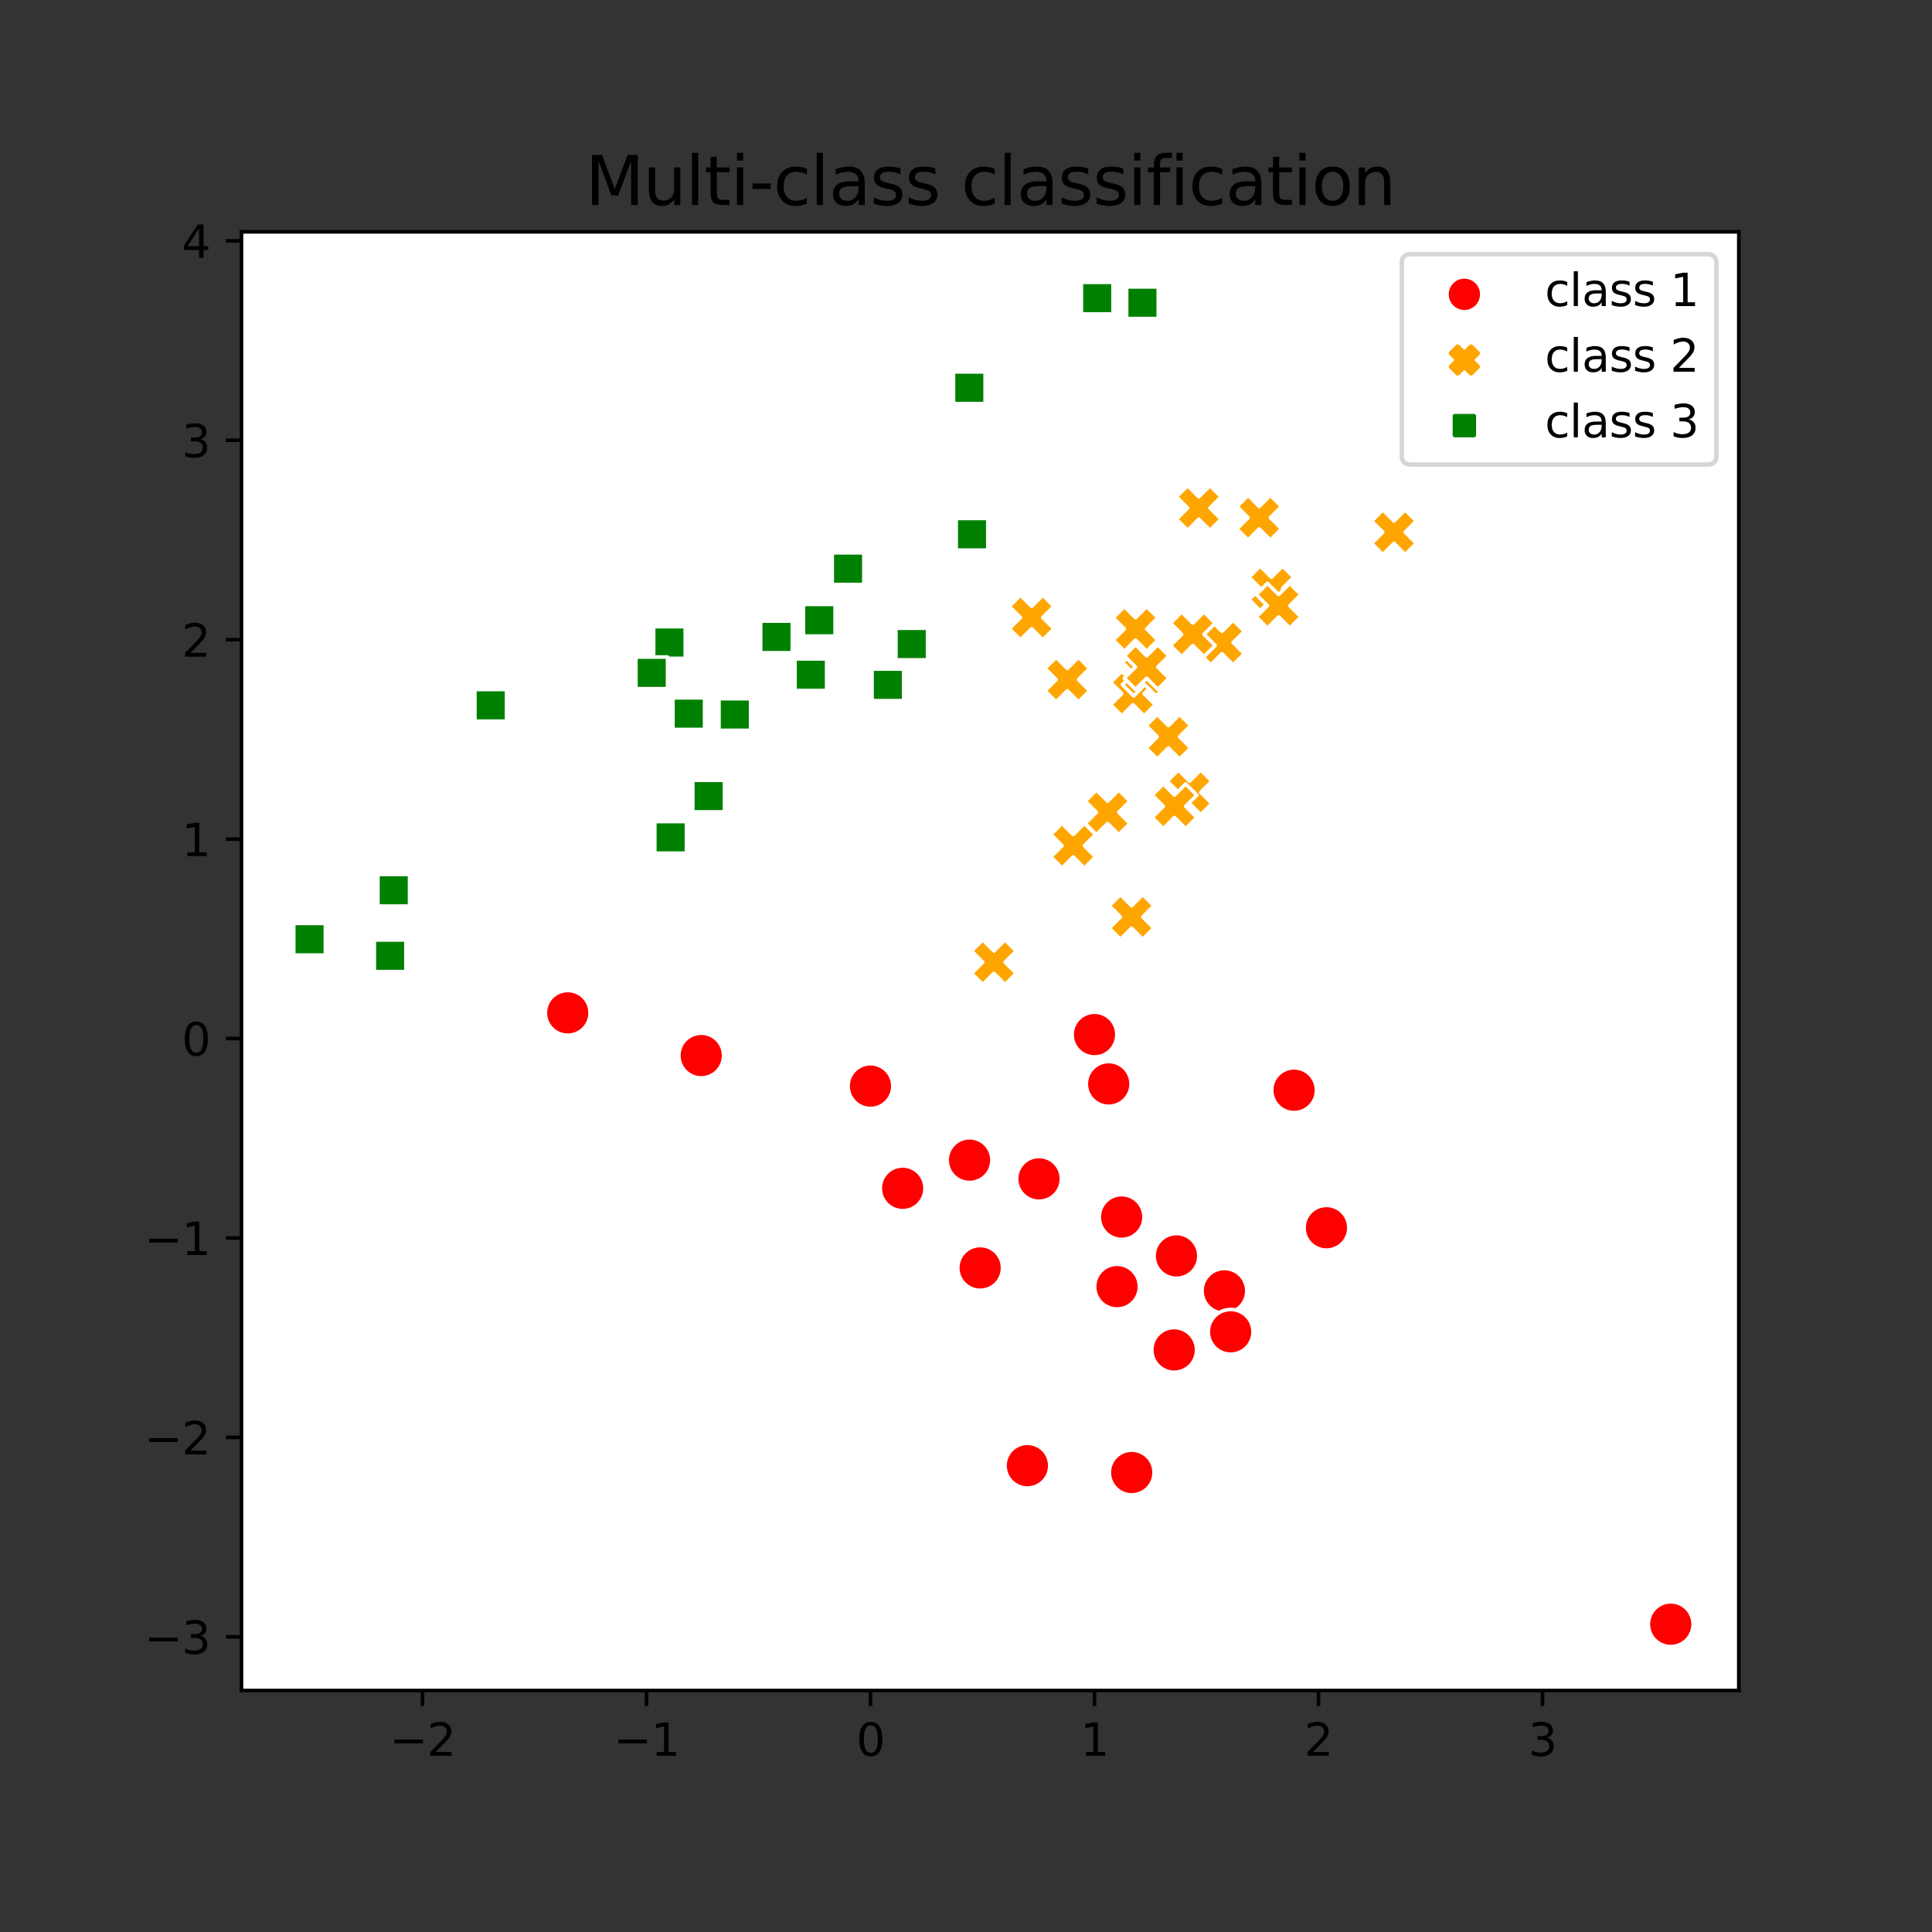 <?xml version="1.0" encoding="utf-8" standalone="no"?>
<!DOCTYPE svg PUBLIC "-//W3C//DTD SVG 1.1//EN"
  "http://www.w3.org/Graphics/SVG/1.1/DTD/svg11.dtd">
<svg xmlns:xlink="http://www.w3.org/1999/xlink" width="432pt" height="432pt" viewBox="0 0 432 432" xmlns="http://www.w3.org/2000/svg" version="1.1">
 <rect x="0" y="0" width="432" height="432" fill="#333333" stroke="none"/>
 <defs>
  <style type="text/css">*{stroke-linejoin: round; stroke-linecap: butt}</style>
 </defs>
 <g id="figure_1">
  <g id="patch_1">
   <path d="M 0 432 
L 432 432 
L 432 0 
L 0 0 
L 0 432 
z
" style="fill: none"/>
  </g>
  <g id="axes_1">
   <g id="patch_2">
    <path d="M 54 378 
L 388.8 378 
L 388.8 51.84 
L 54 51.84 
z
" style="fill: #ffffff"/>
   </g>
   <g id="PathCollection_1">
    <path d="M 289.359 248.776 
C 290.685 248.776 291.957 248.249 292.895 247.312 
C 293.833 246.374 294.359 245.102 294.359 243.776 
C 294.359 242.45 293.833 241.178 292.895 240.241 
C 291.957 239.303 290.685 238.776 289.359 238.776 
C 288.033 238.776 286.762 239.303 285.824 240.241 
C 284.886 241.178 284.359 242.45 284.359 243.776 
C 284.359 245.102 284.886 246.374 285.824 247.312 
C 286.762 248.249 288.033 248.776 289.359 248.776 
z
" clip-path="url(#p374f024cb7)" style="fill: #ff0000; stroke: #ffffff; stroke-width: 0.8"/>
    <path d="M 156.794 241.022 
C 158.12 241.022 159.392 240.495 160.329 239.558 
C 161.267 238.62 161.794 237.348 161.794 236.022 
C 161.794 234.696 161.267 233.424 160.329 232.487 
C 159.392 231.549 158.12 231.022 156.794 231.022 
C 155.468 231.022 154.196 231.549 153.258 232.487 
C 152.321 233.424 151.794 234.696 151.794 236.022 
C 151.794 237.348 152.321 238.62 153.258 239.558 
C 154.196 240.495 155.468 241.022 156.794 241.022 
z
" clip-path="url(#p374f024cb7)" style="fill: #ff0000; stroke: #ffffff; stroke-width: 0.8"/>
    <path d="M 216.793 264.408 
C 218.119 264.408 219.391 263.882 220.329 262.944 
C 221.266 262.006 221.793 260.734 221.793 259.408 
C 221.793 258.082 221.266 256.81 220.329 255.873 
C 219.391 254.935 218.119 254.408 216.793 254.408 
C 215.467 254.408 214.195 254.935 213.258 255.873 
C 212.32 256.81 211.793 258.082 211.793 259.408 
C 211.793 260.734 212.32 262.006 213.258 262.944 
C 214.195 263.882 215.467 264.408 216.793 264.408 
z
" clip-path="url(#p374f024cb7)" style="fill: #ff0000; stroke: #ffffff; stroke-width: 0.8"/>
    <path d="M 273.785 293.637 
C 275.111 293.637 276.383 293.11 277.321 292.173 
C 278.258 291.235 278.785 289.963 278.785 288.637 
C 278.785 287.311 278.258 286.039 277.321 285.102 
C 276.383 284.164 275.111 283.637 273.785 283.637 
C 272.459 283.637 271.187 284.164 270.25 285.102 
C 269.312 286.039 268.785 287.311 268.785 288.637 
C 268.785 289.963 269.312 291.235 270.25 292.173 
C 271.187 293.11 272.459 293.637 273.785 293.637 
z
" clip-path="url(#p374f024cb7)" style="fill: #ff0000; stroke: #ffffff; stroke-width: 0.8"/>
    <path d="M 296.597 279.531 
C 297.923 279.531 299.195 279.004 300.133 278.066 
C 301.07 277.129 301.597 275.857 301.597 274.531 
C 301.597 273.205 301.07 271.933 300.133 270.995 
C 299.195 270.058 297.923 269.531 296.597 269.531 
C 295.271 269.531 293.999 270.058 293.062 270.995 
C 292.124 271.933 291.597 273.205 291.597 274.531 
C 291.597 275.857 292.124 277.129 293.062 278.066 
C 293.999 279.004 295.271 279.531 296.597 279.531 
z
" clip-path="url(#p374f024cb7)" style="fill: #ff0000; stroke: #ffffff; stroke-width: 0.8"/>
    <path d="M 232.323 268.593 
C 233.649 268.593 234.92 268.067 235.858 267.129 
C 236.796 266.191 237.323 264.919 237.323 263.593 
C 237.323 262.267 236.796 260.995 235.858 260.058 
C 234.92 259.12 233.649 258.593 232.323 258.593 
C 230.997 258.593 229.725 259.12 228.787 260.058 
C 227.849 260.995 227.323 262.267 227.323 263.593 
C 227.323 264.919 227.849 266.191 228.787 267.129 
C 229.725 268.067 230.997 268.593 232.323 268.593 
z
" clip-path="url(#p374f024cb7)" style="fill: #ff0000; stroke: #ffffff; stroke-width: 0.8"/>
    <path d="M 250.801 277.131 
C 252.127 277.131 253.399 276.604 254.337 275.667 
C 255.274 274.729 255.801 273.457 255.801 272.131 
C 255.801 270.805 255.274 269.533 254.337 268.596 
C 253.399 267.658 252.127 267.131 250.801 267.131 
C 249.475 267.131 248.203 267.658 247.266 268.596 
C 246.328 269.533 245.801 270.805 245.801 272.131 
C 245.801 273.457 246.328 274.729 247.266 275.667 
C 248.203 276.604 249.475 277.131 250.801 277.131 
z
" clip-path="url(#p374f024cb7)" style="fill: #ff0000; stroke: #ffffff; stroke-width: 0.8"/>
    <path d="M 194.638 247.856 
C 195.964 247.856 197.235 247.329 198.173 246.391 
C 199.111 245.454 199.638 244.182 199.638 242.856 
C 199.638 241.53 199.111 240.258 198.173 239.32 
C 197.235 238.383 195.964 237.856 194.638 237.856 
C 193.312 237.856 192.04 238.383 191.102 239.32 
C 190.164 240.258 189.638 241.53 189.638 242.856 
C 189.638 244.182 190.164 245.454 191.102 246.391 
C 192.04 247.329 193.312 247.856 194.638 247.856 
z
" clip-path="url(#p374f024cb7)" style="fill: #ff0000; stroke: #ffffff; stroke-width: 0.8"/>
    <path d="M 219.164 288.511 
C 220.49 288.511 221.762 287.984 222.7 287.046 
C 223.637 286.109 224.164 284.837 224.164 283.511 
C 224.164 282.185 223.637 280.913 222.7 279.975 
C 221.762 279.038 220.49 278.511 219.164 278.511 
C 217.838 278.511 216.566 279.038 215.629 279.975 
C 214.691 280.913 214.164 282.185 214.164 283.511 
C 214.164 284.837 214.691 286.109 215.629 287.046 
C 216.566 287.984 217.838 288.511 219.164 288.511 
z
" clip-path="url(#p374f024cb7)" style="fill: #ff0000; stroke: #ffffff; stroke-width: 0.8"/>
    <path d="M 373.582 368.175 
C 374.908 368.175 376.18 367.648 377.117 366.71 
C 378.055 365.772 378.582 364.501 378.582 363.175 
C 378.582 361.849 378.055 360.577 377.117 359.639 
C 376.18 358.701 374.908 358.175 373.582 358.175 
C 372.256 358.175 370.984 358.701 370.046 359.639 
C 369.109 360.577 368.582 361.849 368.582 363.175 
C 368.582 364.501 369.109 365.772 370.046 366.71 
C 370.984 367.648 372.256 368.175 373.582 368.175 
z
" clip-path="url(#p374f024cb7)" style="fill: #ff0000; stroke: #ffffff; stroke-width: 0.8"/>
    <path d="M 201.833 270.708 
C 203.159 270.708 204.431 270.181 205.368 269.243 
C 206.306 268.306 206.833 267.034 206.833 265.708 
C 206.833 264.382 206.306 263.11 205.368 262.172 
C 204.431 261.235 203.159 260.708 201.833 260.708 
C 200.507 260.708 199.235 261.235 198.297 262.172 
C 197.359 263.11 196.833 264.382 196.833 265.708 
C 196.833 267.034 197.359 268.306 198.297 269.243 
C 199.235 270.181 200.507 270.708 201.833 270.708 
z
" clip-path="url(#p374f024cb7)" style="fill: #ff0000; stroke: #ffffff; stroke-width: 0.8"/>
    <path d="M 126.95 231.479 
C 128.276 231.479 129.548 230.952 130.486 230.015 
C 131.424 229.077 131.95 227.805 131.95 226.479 
C 131.95 225.153 131.424 223.881 130.486 222.944 
C 129.548 222.006 128.276 221.479 126.95 221.479 
C 125.624 221.479 124.353 222.006 123.415 222.944 
C 122.477 223.881 121.95 225.153 121.95 226.479 
C 121.95 227.805 122.477 229.077 123.415 230.015 
C 124.353 230.952 125.624 231.479 126.95 231.479 
z
" clip-path="url(#p374f024cb7)" style="fill: #ff0000; stroke: #ffffff; stroke-width: 0.8"/>
    <path d="M 249.768 292.697 
C 251.094 292.697 252.366 292.171 253.304 291.233 
C 254.241 290.295 254.768 289.023 254.768 287.697 
C 254.768 286.371 254.241 285.099 253.304 284.162 
C 252.366 283.224 251.094 282.697 249.768 282.697 
C 248.442 282.697 247.17 283.224 246.233 284.162 
C 245.295 285.099 244.768 286.371 244.768 287.697 
C 244.768 289.023 245.295 290.295 246.233 291.233 
C 247.17 292.171 248.442 292.697 249.768 292.697 
z
" clip-path="url(#p374f024cb7)" style="fill: #ff0000; stroke: #ffffff; stroke-width: 0.8"/>
    <path d="M 244.73 236.335 
C 246.056 236.335 247.327 235.808 248.265 234.87 
C 249.203 233.933 249.73 232.661 249.73 231.335 
C 249.73 230.009 249.203 228.737 248.265 227.799 
C 247.327 226.862 246.056 226.335 244.73 226.335 
C 243.404 226.335 242.132 226.862 241.194 227.799 
C 240.256 228.737 239.73 230.009 239.73 231.335 
C 239.73 232.661 240.256 233.933 241.194 234.87 
C 242.132 235.808 243.404 236.335 244.73 236.335 
z
" clip-path="url(#p374f024cb7)" style="fill: #ff0000; stroke: #ffffff; stroke-width: 0.8"/>
    <path d="M 263.058 285.824 
C 264.384 285.824 265.656 285.297 266.594 284.36 
C 267.531 283.422 268.058 282.15 268.058 280.824 
C 268.058 279.498 267.531 278.226 266.594 277.289 
C 265.656 276.351 264.384 275.824 263.058 275.824 
C 261.732 275.824 260.46 276.351 259.522 277.289 
C 258.585 278.226 258.058 279.498 258.058 280.824 
C 258.058 282.15 258.585 283.422 259.522 284.36 
C 260.46 285.297 261.732 285.824 263.058 285.824 
z
" clip-path="url(#p374f024cb7)" style="fill: #ff0000; stroke: #ffffff; stroke-width: 0.8"/>
    <path d="M 229.731 332.726 
C 231.057 332.726 232.328 332.199 233.266 331.262 
C 234.204 330.324 234.731 329.052 234.731 327.726 
C 234.731 326.4 234.204 325.128 233.266 324.191 
C 232.328 323.253 231.057 322.726 229.731 322.726 
C 228.405 322.726 227.133 323.253 226.195 324.191 
C 225.257 325.128 224.731 326.4 224.731 327.726 
C 224.731 329.052 225.257 330.324 226.195 331.262 
C 227.133 332.199 228.405 332.726 229.731 332.726 
z
" clip-path="url(#p374f024cb7)" style="fill: #ff0000; stroke: #ffffff; stroke-width: 0.8"/>
    <path d="M 275.179 302.799 
C 276.505 302.799 277.777 302.272 278.714 301.334 
C 279.652 300.397 280.179 299.125 280.179 297.799 
C 280.179 296.473 279.652 295.201 278.714 294.263 
C 277.777 293.326 276.505 292.799 275.179 292.799 
C 273.853 292.799 272.581 293.326 271.643 294.263 
C 270.706 295.201 270.179 296.473 270.179 297.799 
C 270.179 299.125 270.706 300.397 271.643 301.334 
C 272.581 302.272 273.853 302.799 275.179 302.799 
z
" clip-path="url(#p374f024cb7)" style="fill: #ff0000; stroke: #ffffff; stroke-width: 0.8"/>
    <path d="M 247.909 247.369 
C 249.235 247.369 250.507 246.842 251.445 245.904 
C 252.382 244.967 252.909 243.695 252.909 242.369 
C 252.909 241.043 252.382 239.771 251.445 238.833 
C 250.507 237.896 249.235 237.369 247.909 237.369 
C 246.583 237.369 245.311 237.896 244.374 238.833 
C 243.436 239.771 242.909 241.043 242.909 242.369 
C 242.909 243.695 243.436 244.967 244.374 245.904 
C 245.311 246.842 246.583 247.369 247.909 247.369 
z
" clip-path="url(#p374f024cb7)" style="fill: #ff0000; stroke: #ffffff; stroke-width: 0.8"/>
    <path d="M 262.544 306.849 
C 263.87 306.849 265.142 306.322 266.08 305.384 
C 267.018 304.447 267.544 303.175 267.544 301.849 
C 267.544 300.523 267.018 299.251 266.08 298.313 
C 265.142 297.376 263.87 296.849 262.544 296.849 
C 261.218 296.849 259.946 297.376 259.009 298.313 
C 258.071 299.251 257.544 300.523 257.544 301.849 
C 257.544 303.175 258.071 304.447 259.009 305.384 
C 259.946 306.322 261.218 306.849 262.544 306.849 
z
" clip-path="url(#p374f024cb7)" style="fill: #ff0000; stroke: #ffffff; stroke-width: 0.8"/>
    <path d="M 253.052 334.26 
C 254.378 334.26 255.65 333.733 256.588 332.795 
C 257.526 331.858 258.052 330.586 258.052 329.26 
C 258.052 327.934 257.526 326.662 256.588 325.724 
C 255.65 324.787 254.378 324.26 253.052 324.26 
C 251.726 324.26 250.455 324.787 249.517 325.724 
C 248.579 326.662 248.052 327.934 248.052 329.26 
C 248.052 330.586 248.579 331.858 249.517 332.795 
C 250.455 333.733 251.726 334.26 253.052 334.26 
z
" clip-path="url(#p374f024cb7)" style="fill: #ff0000; stroke: #ffffff; stroke-width: 0.8"/>
    <path d="M 309.2 124.001 
L 311.7 121.501 
L 314.2 124.001 
L 316.7 121.501 
L 314.2 119.001 
L 316.7 116.501 
L 314.2 114.001 
L 311.7 116.501 
L 309.2 114.001 
L 306.7 116.501 
L 309.2 119.001 
L 306.7 121.501 
z
" clip-path="url(#p374f024cb7)" style="fill: #ffa500; stroke: #ffffff; stroke-width: 0.8"/>
    <path d="M 250.83 160.083 
L 253.33 157.583 
L 255.83 160.083 
L 258.33 157.583 
L 255.83 155.083 
L 258.33 152.583 
L 255.83 150.083 
L 253.33 152.583 
L 250.83 150.083 
L 248.33 152.583 
L 250.83 155.083 
L 248.33 157.583 
z
" clip-path="url(#p374f024cb7)" style="fill: #ffa500; stroke: #ffffff; stroke-width: 0.8"/>
    <path d="M 281.78 136.564 
L 284.28 134.064 
L 286.78 136.564 
L 289.28 134.064 
L 286.78 131.564 
L 289.28 129.064 
L 286.78 126.564 
L 284.28 129.064 
L 281.78 126.564 
L 279.28 129.064 
L 281.78 131.564 
L 279.28 134.064 
z
" clip-path="url(#p374f024cb7)" style="fill: #ffa500; stroke: #ffffff; stroke-width: 0.8"/>
    <path d="M 265.553 118.586 
L 268.053 116.086 
L 270.553 118.586 
L 273.053 116.086 
L 270.553 113.586 
L 273.053 111.086 
L 270.553 108.586 
L 268.053 111.086 
L 265.553 108.586 
L 263.053 111.086 
L 265.553 113.586 
L 263.053 116.086 
z
" clip-path="url(#p374f024cb7)" style="fill: #ffa500; stroke: #ffffff; stroke-width: 0.8"/>
    <path d="M 270.733 148.676 
L 273.233 146.176 
L 275.733 148.676 
L 278.233 146.176 
L 275.733 143.676 
L 278.233 141.176 
L 275.733 138.676 
L 273.233 141.176 
L 270.733 138.676 
L 268.233 141.176 
L 270.733 143.676 
L 268.233 146.176 
z
" clip-path="url(#p374f024cb7)" style="fill: #ffa500; stroke: #ffffff; stroke-width: 0.8"/>
    <path d="M 236.155 156.962 
L 238.655 154.462 
L 241.155 156.962 
L 243.655 154.462 
L 241.155 151.962 
L 243.655 149.462 
L 241.155 146.962 
L 238.655 149.462 
L 236.155 146.962 
L 233.655 149.462 
L 236.155 151.962 
L 233.655 154.462 
z
" clip-path="url(#p374f024cb7)" style="fill: #ffa500; stroke: #ffffff; stroke-width: 0.8"/>
    <path d="M 263.488 182.173 
L 265.988 179.673 
L 268.488 182.173 
L 270.988 179.673 
L 268.488 177.173 
L 270.988 174.673 
L 268.488 172.173 
L 265.988 174.673 
L 263.488 172.173 
L 260.988 174.673 
L 263.488 177.173 
L 260.988 179.673 
z
" clip-path="url(#p374f024cb7)" style="fill: #ffa500; stroke: #ffffff; stroke-width: 0.8"/>
    <path d="M 260.119 185.29 
L 262.619 182.79 
L 265.119 185.29 
L 267.619 182.79 
L 265.119 180.29 
L 267.619 177.79 
L 265.119 175.29 
L 262.619 177.79 
L 260.119 175.29 
L 257.619 177.79 
L 260.119 180.29 
L 257.619 182.79 
z
" clip-path="url(#p374f024cb7)" style="fill: #ffa500; stroke: #ffffff; stroke-width: 0.8"/>
    <path d="M 253.479 155.605 
L 255.979 153.105 
L 258.479 155.605 
L 260.979 153.105 
L 258.479 150.605 
L 260.979 148.105 
L 258.479 145.605 
L 255.979 148.105 
L 253.479 145.605 
L 250.979 148.105 
L 253.479 150.605 
L 250.979 153.105 
z
" clip-path="url(#p374f024cb7)" style="fill: #ffa500; stroke: #ffffff; stroke-width: 0.8"/>
    <path d="M 253.897 154.152 
L 256.397 151.652 
L 258.897 154.152 
L 261.397 151.652 
L 258.897 149.152 
L 261.397 146.652 
L 258.897 144.152 
L 256.397 146.652 
L 253.897 144.152 
L 251.397 146.652 
L 253.897 149.152 
L 251.397 151.652 
z
" clip-path="url(#p374f024cb7)" style="fill: #ffa500; stroke: #ffffff; stroke-width: 0.8"/>
    <path d="M 228.175 143.084 
L 230.675 140.584 
L 233.175 143.084 
L 235.675 140.584 
L 233.175 138.084 
L 235.675 135.584 
L 233.175 133.084 
L 230.675 135.584 
L 228.175 133.084 
L 225.675 135.584 
L 228.175 138.084 
L 225.675 140.584 
z
" clip-path="url(#p374f024cb7)" style="fill: #ffa500; stroke: #ffffff; stroke-width: 0.8"/>
    <path d="M 245.159 186.634 
L 247.659 184.134 
L 250.159 186.634 
L 252.659 184.134 
L 250.159 181.634 
L 252.659 179.134 
L 250.159 176.634 
L 247.659 179.134 
L 245.159 176.634 
L 242.659 179.134 
L 245.159 181.634 
L 242.659 184.134 
z
" clip-path="url(#p374f024cb7)" style="fill: #ffa500; stroke: #ffffff; stroke-width: 0.8"/>
    <path d="M 279.065 120.759 
L 281.565 118.259 
L 284.065 120.759 
L 286.565 118.259 
L 284.065 115.759 
L 286.565 113.259 
L 284.065 110.759 
L 281.565 113.259 
L 279.065 110.759 
L 276.565 113.259 
L 279.065 115.759 
L 276.565 118.259 
z
" clip-path="url(#p374f024cb7)" style="fill: #ffa500; stroke: #ffffff; stroke-width: 0.8"/>
    <path d="M 264.218 146.834 
L 266.718 144.334 
L 269.218 146.834 
L 271.718 144.334 
L 269.218 141.834 
L 271.718 139.334 
L 269.218 136.834 
L 266.718 139.334 
L 264.218 136.834 
L 261.718 139.334 
L 264.218 141.834 
L 261.718 144.334 
z
" clip-path="url(#p374f024cb7)" style="fill: #ffa500; stroke: #ffffff; stroke-width: 0.8"/>
    <path d="M 250.527 210.03 
L 253.027 207.53 
L 255.527 210.03 
L 258.027 207.53 
L 255.527 205.03 
L 258.027 202.53 
L 255.527 200.03 
L 253.027 202.53 
L 250.527 200.03 
L 248.027 202.53 
L 250.527 205.03 
L 248.027 207.53 
z
" clip-path="url(#p374f024cb7)" style="fill: #ffa500; stroke: #ffffff; stroke-width: 0.8"/>
    <path d="M 219.74 220.146 
L 222.24 217.646 
L 224.74 220.146 
L 227.24 217.646 
L 224.74 215.146 
L 227.24 212.646 
L 224.74 210.146 
L 222.24 212.646 
L 219.74 210.146 
L 217.24 212.646 
L 219.74 215.146 
L 217.24 217.646 
z
" clip-path="url(#p374f024cb7)" style="fill: #ffa500; stroke: #ffffff; stroke-width: 0.8"/>
    <path d="M 237.471 194.103 
L 239.971 191.603 
L 242.471 194.103 
L 244.971 191.603 
L 242.471 189.103 
L 244.971 186.603 
L 242.471 184.103 
L 239.971 186.603 
L 237.471 184.103 
L 234.971 186.603 
L 237.471 189.103 
L 234.971 191.603 
z
" clip-path="url(#p374f024cb7)" style="fill: #ffa500; stroke: #ffffff; stroke-width: 0.8"/>
    <path d="M 251.404 145.623 
L 253.904 143.123 
L 256.404 145.623 
L 258.904 143.123 
L 256.404 140.623 
L 258.904 138.123 
L 256.404 135.623 
L 253.904 138.123 
L 251.404 135.623 
L 248.904 138.123 
L 251.404 140.623 
L 248.904 143.123 
z
" clip-path="url(#p374f024cb7)" style="fill: #ffa500; stroke: #ffffff; stroke-width: 0.8"/>
    <path d="M 258.763 169.743 
L 261.263 167.243 
L 263.763 169.743 
L 266.263 167.243 
L 263.763 164.743 
L 266.263 162.243 
L 263.763 159.743 
L 261.263 162.243 
L 258.763 159.743 
L 256.263 162.243 
L 258.763 164.743 
L 256.263 167.243 
z
" clip-path="url(#p374f024cb7)" style="fill: #ffa500; stroke: #ffffff; stroke-width: 0.8"/>
    <path d="M 283.404 140.443 
L 285.904 137.943 
L 288.404 140.443 
L 290.904 137.943 
L 288.404 135.443 
L 290.904 132.943 
L 288.404 130.443 
L 285.904 132.943 
L 283.404 130.443 
L 280.904 132.943 
L 283.404 135.443 
L 280.904 137.943 
z
" clip-path="url(#p374f024cb7)" style="fill: #ffa500; stroke: #ffffff; stroke-width: 0.8"/>
    <path d="M 65.683 206.479 
L 65.683 213.55 
L 72.754 213.55 
L 72.754 206.479 
z
" clip-path="url(#p374f024cb7)" style="fill: #008000; stroke: #ffffff; stroke-width: 0.8"/>
    <path d="M 251.918 64.153 
L 251.918 71.224 
L 258.989 71.224 
L 258.989 64.153 
z
" clip-path="url(#p374f024cb7)" style="fill: #008000; stroke: #ffffff; stroke-width: 0.8"/>
    <path d="M 146.153 140.137 
L 146.153 147.208 
L 153.224 147.208 
L 153.224 140.137 
z
" clip-path="url(#p374f024cb7)" style="fill: #008000; stroke: #ffffff; stroke-width: 0.8"/>
    <path d="M 154.913 174.473 
L 154.913 181.544 
L 161.984 181.544 
L 161.984 174.473 
z
" clip-path="url(#p374f024cb7)" style="fill: #008000; stroke: #ffffff; stroke-width: 0.8"/>
    <path d="M 177.765 147.328 
L 177.765 154.399 
L 184.836 154.399 
L 184.836 147.328 
z
" clip-path="url(#p374f024cb7)" style="fill: #008000; stroke: #ffffff; stroke-width: 0.8"/>
    <path d="M 179.658 135.148 
L 179.658 142.219 
L 186.729 142.219 
L 186.729 135.148 
z
" clip-path="url(#p374f024cb7)" style="fill: #008000; stroke: #ffffff; stroke-width: 0.8"/>
    <path d="M 170.087 138.879 
L 170.087 145.95 
L 177.158 145.95 
L 177.158 138.879 
z
" clip-path="url(#p374f024cb7)" style="fill: #008000; stroke: #ffffff; stroke-width: 0.8"/>
    <path d="M 213.806 115.932 
L 213.806 123.003 
L 220.877 123.003 
L 220.877 115.932 
z
" clip-path="url(#p374f024cb7)" style="fill: #008000; stroke: #ffffff; stroke-width: 0.8"/>
    <path d="M 150.474 156.042 
L 150.474 163.113 
L 157.546 163.113 
L 157.546 156.042 
z
" clip-path="url(#p374f024cb7)" style="fill: #008000; stroke: #ffffff; stroke-width: 0.8"/>
    <path d="M 106.192 154.179 
L 106.192 161.25 
L 113.263 161.25 
L 113.263 154.179 
z
" clip-path="url(#p374f024cb7)" style="fill: #008000; stroke: #ffffff; stroke-width: 0.8"/>
    <path d="M 146.419 183.699 
L 146.419 190.77 
L 153.49 190.77 
L 153.49 183.699 
z
" clip-path="url(#p374f024cb7)" style="fill: #008000; stroke: #ffffff; stroke-width: 0.8"/>
    <path d="M 194.991 149.602 
L 194.991 156.673 
L 202.062 156.673 
L 202.062 149.602 
z
" clip-path="url(#p374f024cb7)" style="fill: #008000; stroke: #ffffff; stroke-width: 0.8"/>
    <path d="M 83.698 210.18 
L 83.698 217.251 
L 90.769 217.251 
L 90.769 210.18 
z
" clip-path="url(#p374f024cb7)" style="fill: #008000; stroke: #ffffff; stroke-width: 0.8"/>
    <path d="M 241.801 63.13 
L 241.801 70.201 
L 248.872 70.201 
L 248.872 63.13 
z
" clip-path="url(#p374f024cb7)" style="fill: #008000; stroke: #ffffff; stroke-width: 0.8"/>
    <path d="M 213.204 83.169 
L 213.204 90.24 
L 220.275 90.24 
L 220.275 83.169 
z
" clip-path="url(#p374f024cb7)" style="fill: #008000; stroke: #ffffff; stroke-width: 0.8"/>
    <path d="M 200.331 140.475 
L 200.331 147.547 
L 207.402 147.547 
L 207.402 140.475 
z
" clip-path="url(#p374f024cb7)" style="fill: #008000; stroke: #ffffff; stroke-width: 0.8"/>
    <path d="M 160.766 156.239 
L 160.766 163.31 
L 167.837 163.31 
L 167.837 156.239 
z
" clip-path="url(#p374f024cb7)" style="fill: #008000; stroke: #ffffff; stroke-width: 0.8"/>
    <path d="M 142.19 146.912 
L 142.19 153.983 
L 149.261 153.983 
L 149.261 146.912 
z
" clip-path="url(#p374f024cb7)" style="fill: #008000; stroke: #ffffff; stroke-width: 0.8"/>
    <path d="M 186.091 123.615 
L 186.091 130.686 
L 193.162 130.686 
L 193.162 123.615 
z
" clip-path="url(#p374f024cb7)" style="fill: #008000; stroke: #ffffff; stroke-width: 0.8"/>
    <path d="M 84.507 195.532 
L 84.507 202.603 
L 91.578 202.603 
L 91.578 195.532 
z
" clip-path="url(#p374f024cb7)" style="fill: #008000; stroke: #ffffff; stroke-width: 0.8"/>
   </g>
   <g id="PathCollection_2"/>
   <g id="PathCollection_3"/>
   <g id="PathCollection_4"/>
   <g id="matplotlib.axis_1">
    <g id="xtick_1">
     <g id="line2d_1">
      <defs>
       <path id="m535f0f9f37" d="M 0 0 
L 0 3.5 
" style="stroke: #000000; stroke-width: 0.8"/>
      </defs>
      <g>
       <use xlink:href="#m535f0f9f37" x="94.473" y="378" style="stroke: #000000; stroke-width: 0.8"/>
      </g>
     </g>
     <g id="text_1">
      <!-- −2 -->
      <g transform="translate(87.102 392.598) scale(0.1 -0.1)">
       <defs>
        <path id="DejaVuSans-2212" d="M 678 2272 
L 4684 2272 
L 4684 1741 
L 678 1741 
L 678 2272 
z
" transform="scale(0.016)"/>
        <path id="DejaVuSans-32" d="M 1228 531 
L 3431 531 
L 3431 0 
L 469 0 
L 469 531 
Q 828 903 1448 1529 
Q 2069 2156 2228 2338 
Q 2531 2678 2651 2914 
Q 2772 3150 2772 3378 
Q 2772 3750 2511 3984 
Q 2250 4219 1831 4219 
Q 1534 4219 1204 4116 
Q 875 4013 500 3803 
L 500 4441 
Q 881 4594 1212 4672 
Q 1544 4750 1819 4750 
Q 2544 4750 2975 4387 
Q 3406 4025 3406 3419 
Q 3406 3131 3298 2873 
Q 3191 2616 2906 2266 
Q 2828 2175 2409 1742 
Q 1991 1309 1228 531 
z
" transform="scale(0.016)"/>
       </defs>
       <use xlink:href="#DejaVuSans-2212"/>
       <use xlink:href="#DejaVuSans-32" x="83.789"/>
      </g>
     </g>
    </g>
    <g id="xtick_2">
     <g id="line2d_2">
      <g>
       <use xlink:href="#m535f0f9f37" x="144.56" y="378" style="stroke: #000000; stroke-width: 0.8"/>
      </g>
     </g>
     <g id="text_2">
      <!-- −1 -->
      <g transform="translate(137.189 392.598) scale(0.1 -0.1)">
       <defs>
        <path id="DejaVuSans-31" d="M 794 531 
L 1825 531 
L 1825 4091 
L 703 3866 
L 703 4441 
L 1819 4666 
L 2450 4666 
L 2450 531 
L 3481 531 
L 3481 0 
L 794 0 
L 794 531 
z
" transform="scale(0.016)"/>
       </defs>
       <use xlink:href="#DejaVuSans-2212"/>
       <use xlink:href="#DejaVuSans-31" x="83.789"/>
      </g>
     </g>
    </g>
    <g id="xtick_3">
     <g id="line2d_3">
      <g>
       <use xlink:href="#m535f0f9f37" x="194.647" y="378" style="stroke: #000000; stroke-width: 0.8"/>
      </g>
     </g>
     <g id="text_3">
      <!-- 0 -->
      <g transform="translate(191.465 392.598) scale(0.1 -0.1)">
       <defs>
        <path id="DejaVuSans-30" d="M 2034 4250 
Q 1547 4250 1301 3770 
Q 1056 3291 1056 2328 
Q 1056 1369 1301 889 
Q 1547 409 2034 409 
Q 2525 409 2770 889 
Q 3016 1369 3016 2328 
Q 3016 3291 2770 3770 
Q 2525 4250 2034 4250 
z
M 2034 4750 
Q 2819 4750 3233 4129 
Q 3647 3509 3647 2328 
Q 3647 1150 3233 529 
Q 2819 -91 2034 -91 
Q 1250 -91 836 529 
Q 422 1150 422 2328 
Q 422 3509 836 4129 
Q 1250 4750 2034 4750 
z
" transform="scale(0.016)"/>
       </defs>
       <use xlink:href="#DejaVuSans-30"/>
      </g>
     </g>
    </g>
    <g id="xtick_4">
     <g id="line2d_4">
      <g>
       <use xlink:href="#m535f0f9f37" x="244.733" y="378" style="stroke: #000000; stroke-width: 0.8"/>
      </g>
     </g>
     <g id="text_4">
      <!-- 1 -->
      <g transform="translate(241.552 392.598) scale(0.1 -0.1)">
       <use xlink:href="#DejaVuSans-31"/>
      </g>
     </g>
    </g>
    <g id="xtick_5">
     <g id="line2d_5">
      <g>
       <use xlink:href="#m535f0f9f37" x="294.82" y="378" style="stroke: #000000; stroke-width: 0.8"/>
      </g>
     </g>
     <g id="text_5">
      <!-- 2 -->
      <g transform="translate(291.639 392.598) scale(0.1 -0.1)">
       <use xlink:href="#DejaVuSans-32"/>
      </g>
     </g>
    </g>
    <g id="xtick_6">
     <g id="line2d_6">
      <g>
       <use xlink:href="#m535f0f9f37" x="344.907" y="378" style="stroke: #000000; stroke-width: 0.8"/>
      </g>
     </g>
     <g id="text_6">
      <!-- 3 -->
      <g transform="translate(341.726 392.598) scale(0.1 -0.1)">
       <defs>
        <path id="DejaVuSans-33" d="M 2597 2516 
Q 3050 2419 3304 2112 
Q 3559 1806 3559 1356 
Q 3559 666 3084 287 
Q 2609 -91 1734 -91 
Q 1441 -91 1130 -33 
Q 819 25 488 141 
L 488 750 
Q 750 597 1062 519 
Q 1375 441 1716 441 
Q 2309 441 2620 675 
Q 2931 909 2931 1356 
Q 2931 1769 2642 2001 
Q 2353 2234 1838 2234 
L 1294 2234 
L 1294 2753 
L 1863 2753 
Q 2328 2753 2575 2939 
Q 2822 3125 2822 3475 
Q 2822 3834 2567 4026 
Q 2313 4219 1838 4219 
Q 1578 4219 1281 4162 
Q 984 4106 628 3988 
L 628 4550 
Q 988 4650 1302 4700 
Q 1616 4750 1894 4750 
Q 2613 4750 3031 4423 
Q 3450 4097 3450 3541 
Q 3450 3153 3228 2886 
Q 3006 2619 2597 2516 
z
" transform="scale(0.016)"/>
       </defs>
       <use xlink:href="#DejaVuSans-33"/>
      </g>
     </g>
    </g>
   </g>
   <g id="matplotlib.axis_2">
    <g id="ytick_1">
     <g id="line2d_7">
      <defs>
       <path id="m2150cef982" d="M 0 0 
L -3.5 0 
" style="stroke: #000000; stroke-width: 0.8"/>
      </defs>
      <g>
       <use xlink:href="#m2150cef982" x="54" y="366.002" style="stroke: #000000; stroke-width: 0.8"/>
      </g>
     </g>
     <g id="text_7">
      <!-- −3 -->
      <g transform="translate(32.258 369.801) scale(0.1 -0.1)">
       <use xlink:href="#DejaVuSans-2212"/>
       <use xlink:href="#DejaVuSans-33" x="83.789"/>
      </g>
     </g>
    </g>
    <g id="ytick_2">
     <g id="line2d_8">
      <g>
       <use xlink:href="#m2150cef982" x="54" y="321.409" style="stroke: #000000; stroke-width: 0.8"/>
      </g>
     </g>
     <g id="text_8">
      <!-- −2 -->
      <g transform="translate(32.258 325.208) scale(0.1 -0.1)">
       <use xlink:href="#DejaVuSans-2212"/>
       <use xlink:href="#DejaVuSans-32" x="83.789"/>
      </g>
     </g>
    </g>
    <g id="ytick_3">
     <g id="line2d_9">
      <g>
       <use xlink:href="#m2150cef982" x="54" y="276.816" style="stroke: #000000; stroke-width: 0.8"/>
      </g>
     </g>
     <g id="text_9">
      <!-- −1 -->
      <g transform="translate(32.258 280.615) scale(0.1 -0.1)">
       <use xlink:href="#DejaVuSans-2212"/>
       <use xlink:href="#DejaVuSans-31" x="83.789"/>
      </g>
     </g>
    </g>
    <g id="ytick_4">
     <g id="line2d_10">
      <g>
       <use xlink:href="#m2150cef982" x="54" y="232.223" style="stroke: #000000; stroke-width: 0.8"/>
      </g>
     </g>
     <g id="text_10">
      <!-- 0 -->
      <g transform="translate(40.638 236.022) scale(0.1 -0.1)">
       <use xlink:href="#DejaVuSans-30"/>
      </g>
     </g>
    </g>
    <g id="ytick_5">
     <g id="line2d_11">
      <g>
       <use xlink:href="#m2150cef982" x="54" y="187.629" style="stroke: #000000; stroke-width: 0.8"/>
      </g>
     </g>
     <g id="text_11">
      <!-- 1 -->
      <g transform="translate(40.638 191.429) scale(0.1 -0.1)">
       <use xlink:href="#DejaVuSans-31"/>
      </g>
     </g>
    </g>
    <g id="ytick_6">
     <g id="line2d_12">
      <g>
       <use xlink:href="#m2150cef982" x="54" y="143.036" style="stroke: #000000; stroke-width: 0.8"/>
      </g>
     </g>
     <g id="text_12">
      <!-- 2 -->
      <g transform="translate(40.638 146.835) scale(0.1 -0.1)">
       <use xlink:href="#DejaVuSans-32"/>
      </g>
     </g>
    </g>
    <g id="ytick_7">
     <g id="line2d_13">
      <g>
       <use xlink:href="#m2150cef982" x="54" y="98.443" style="stroke: #000000; stroke-width: 0.8"/>
      </g>
     </g>
     <g id="text_13">
      <!-- 3 -->
      <g transform="translate(40.638 102.242) scale(0.1 -0.1)">
       <use xlink:href="#DejaVuSans-33"/>
      </g>
     </g>
    </g>
    <g id="ytick_8">
     <g id="line2d_14">
      <g>
       <use xlink:href="#m2150cef982" x="54" y="53.85" style="stroke: #000000; stroke-width: 0.8"/>
      </g>
     </g>
     <g id="text_14">
      <!-- 4 -->
      <g transform="translate(40.638 57.649) scale(0.1 -0.1)">
       <defs>
        <path id="DejaVuSans-34" d="M 2419 4116 
L 825 1625 
L 2419 1625 
L 2419 4116 
z
M 2253 4666 
L 3047 4666 
L 3047 1625 
L 3713 1625 
L 3713 1100 
L 3047 1100 
L 3047 0 
L 2419 0 
L 2419 1100 
L 313 1100 
L 313 1709 
L 2253 4666 
z
" transform="scale(0.016)"/>
       </defs>
       <use xlink:href="#DejaVuSans-34"/>
      </g>
     </g>
    </g>
   </g>
   <g id="patch_3">
    <path d="M 54 378 
L 54 51.84 
" style="fill: none; stroke: #000000; stroke-width: 0.8; stroke-linejoin: miter; stroke-linecap: square"/>
   </g>
   <g id="patch_4">
    <path d="M 388.8 378 
L 388.8 51.84 
" style="fill: none; stroke: #000000; stroke-width: 0.8; stroke-linejoin: miter; stroke-linecap: square"/>
   </g>
   <g id="patch_5">
    <path d="M 54 378 
L 388.8 378 
" style="fill: none; stroke: #000000; stroke-width: 0.8; stroke-linejoin: miter; stroke-linecap: square"/>
   </g>
   <g id="patch_6">
    <path d="M 54 51.84 
L 388.8 51.84 
" style="fill: none; stroke: #000000; stroke-width: 0.8; stroke-linejoin: miter; stroke-linecap: square"/>
   </g>
   <g id="text_15">
    <!-- Multi-class classification -->
    <g transform="translate(130.85 45.84) scale(0.15 -0.15)">
     <defs>
      <path id="DejaVuSans-4d" d="M 628 4666 
L 1569 4666 
L 2759 1491 
L 3956 4666 
L 4897 4666 
L 4897 0 
L 4281 0 
L 4281 4097 
L 3078 897 
L 2444 897 
L 1241 4097 
L 1241 0 
L 628 0 
L 628 4666 
z
" transform="scale(0.016)"/>
      <path id="DejaVuSans-75" d="M 544 1381 
L 544 3500 
L 1119 3500 
L 1119 1403 
Q 1119 906 1312 657 
Q 1506 409 1894 409 
Q 2359 409 2629 706 
Q 2900 1003 2900 1516 
L 2900 3500 
L 3475 3500 
L 3475 0 
L 2900 0 
L 2900 538 
Q 2691 219 2414 64 
Q 2138 -91 1772 -91 
Q 1169 -91 856 284 
Q 544 659 544 1381 
z
M 1991 3584 
L 1991 3584 
z
" transform="scale(0.016)"/>
      <path id="DejaVuSans-6c" d="M 603 4863 
L 1178 4863 
L 1178 0 
L 603 0 
L 603 4863 
z
" transform="scale(0.016)"/>
      <path id="DejaVuSans-74" d="M 1172 4494 
L 1172 3500 
L 2356 3500 
L 2356 3053 
L 1172 3053 
L 1172 1153 
Q 1172 725 1289 603 
Q 1406 481 1766 481 
L 2356 481 
L 2356 0 
L 1766 0 
Q 1100 0 847 248 
Q 594 497 594 1153 
L 594 3053 
L 172 3053 
L 172 3500 
L 594 3500 
L 594 4494 
L 1172 4494 
z
" transform="scale(0.016)"/>
      <path id="DejaVuSans-69" d="M 603 3500 
L 1178 3500 
L 1178 0 
L 603 0 
L 603 3500 
z
M 603 4863 
L 1178 4863 
L 1178 4134 
L 603 4134 
L 603 4863 
z
" transform="scale(0.016)"/>
      <path id="DejaVuSans-2d" d="M 313 2009 
L 1997 2009 
L 1997 1497 
L 313 1497 
L 313 2009 
z
" transform="scale(0.016)"/>
      <path id="DejaVuSans-63" d="M 3122 3366 
L 3122 2828 
Q 2878 2963 2633 3030 
Q 2388 3097 2138 3097 
Q 1578 3097 1268 2742 
Q 959 2388 959 1747 
Q 959 1106 1268 751 
Q 1578 397 2138 397 
Q 2388 397 2633 464 
Q 2878 531 3122 666 
L 3122 134 
Q 2881 22 2623 -34 
Q 2366 -91 2075 -91 
Q 1284 -91 818 406 
Q 353 903 353 1747 
Q 353 2603 823 3093 
Q 1294 3584 2113 3584 
Q 2378 3584 2631 3529 
Q 2884 3475 3122 3366 
z
" transform="scale(0.016)"/>
      <path id="DejaVuSans-61" d="M 2194 1759 
Q 1497 1759 1228 1600 
Q 959 1441 959 1056 
Q 959 750 1161 570 
Q 1363 391 1709 391 
Q 2188 391 2477 730 
Q 2766 1069 2766 1631 
L 2766 1759 
L 2194 1759 
z
M 3341 1997 
L 3341 0 
L 2766 0 
L 2766 531 
Q 2569 213 2275 61 
Q 1981 -91 1556 -91 
Q 1019 -91 701 211 
Q 384 513 384 1019 
Q 384 1609 779 1909 
Q 1175 2209 1959 2209 
L 2766 2209 
L 2766 2266 
Q 2766 2663 2505 2880 
Q 2244 3097 1772 3097 
Q 1472 3097 1187 3025 
Q 903 2953 641 2809 
L 641 3341 
Q 956 3463 1253 3523 
Q 1550 3584 1831 3584 
Q 2591 3584 2966 3190 
Q 3341 2797 3341 1997 
z
" transform="scale(0.016)"/>
      <path id="DejaVuSans-73" d="M 2834 3397 
L 2834 2853 
Q 2591 2978 2328 3040 
Q 2066 3103 1784 3103 
Q 1356 3103 1142 2972 
Q 928 2841 928 2578 
Q 928 2378 1081 2264 
Q 1234 2150 1697 2047 
L 1894 2003 
Q 2506 1872 2764 1633 
Q 3022 1394 3022 966 
Q 3022 478 2636 193 
Q 2250 -91 1575 -91 
Q 1294 -91 989 -36 
Q 684 19 347 128 
L 347 722 
Q 666 556 975 473 
Q 1284 391 1588 391 
Q 1994 391 2212 530 
Q 2431 669 2431 922 
Q 2431 1156 2273 1281 
Q 2116 1406 1581 1522 
L 1381 1569 
Q 847 1681 609 1914 
Q 372 2147 372 2553 
Q 372 3047 722 3315 
Q 1072 3584 1716 3584 
Q 2034 3584 2315 3537 
Q 2597 3491 2834 3397 
z
" transform="scale(0.016)"/>
      <path id="DejaVuSans-20" transform="scale(0.016)"/>
      <path id="DejaVuSans-66" d="M 2375 4863 
L 2375 4384 
L 1825 4384 
Q 1516 4384 1395 4259 
Q 1275 4134 1275 3809 
L 1275 3500 
L 2222 3500 
L 2222 3053 
L 1275 3053 
L 1275 0 
L 697 0 
L 697 3053 
L 147 3053 
L 147 3500 
L 697 3500 
L 697 3744 
Q 697 4328 969 4595 
Q 1241 4863 1831 4863 
L 2375 4863 
z
" transform="scale(0.016)"/>
      <path id="DejaVuSans-6f" d="M 1959 3097 
Q 1497 3097 1228 2736 
Q 959 2375 959 1747 
Q 959 1119 1226 758 
Q 1494 397 1959 397 
Q 2419 397 2687 759 
Q 2956 1122 2956 1747 
Q 2956 2369 2687 2733 
Q 2419 3097 1959 3097 
z
M 1959 3584 
Q 2709 3584 3137 3096 
Q 3566 2609 3566 1747 
Q 3566 888 3137 398 
Q 2709 -91 1959 -91 
Q 1206 -91 779 398 
Q 353 888 353 1747 
Q 353 2609 779 3096 
Q 1206 3584 1959 3584 
z
" transform="scale(0.016)"/>
      <path id="DejaVuSans-6e" d="M 3513 2113 
L 3513 0 
L 2938 0 
L 2938 2094 
Q 2938 2591 2744 2837 
Q 2550 3084 2163 3084 
Q 1697 3084 1428 2787 
Q 1159 2491 1159 1978 
L 1159 0 
L 581 0 
L 581 3500 
L 1159 3500 
L 1159 2956 
Q 1366 3272 1645 3428 
Q 1925 3584 2291 3584 
Q 2894 3584 3203 3211 
Q 3513 2838 3513 2113 
z
" transform="scale(0.016)"/>
     </defs>
     <use xlink:href="#DejaVuSans-4d"/>
     <use xlink:href="#DejaVuSans-75" x="86.279"/>
     <use xlink:href="#DejaVuSans-6c" x="149.658"/>
     <use xlink:href="#DejaVuSans-74" x="177.441"/>
     <use xlink:href="#DejaVuSans-69" x="216.65"/>
     <use xlink:href="#DejaVuSans-2d" x="244.434"/>
     <use xlink:href="#DejaVuSans-63" x="280.518"/>
     <use xlink:href="#DejaVuSans-6c" x="335.498"/>
     <use xlink:href="#DejaVuSans-61" x="363.281"/>
     <use xlink:href="#DejaVuSans-73" x="424.561"/>
     <use xlink:href="#DejaVuSans-73" x="476.66"/>
     <use xlink:href="#DejaVuSans-20" x="528.76"/>
     <use xlink:href="#DejaVuSans-63" x="560.547"/>
     <use xlink:href="#DejaVuSans-6c" x="615.527"/>
     <use xlink:href="#DejaVuSans-61" x="643.311"/>
     <use xlink:href="#DejaVuSans-73" x="704.59"/>
     <use xlink:href="#DejaVuSans-73" x="756.689"/>
     <use xlink:href="#DejaVuSans-69" x="808.789"/>
     <use xlink:href="#DejaVuSans-66" x="836.572"/>
     <use xlink:href="#DejaVuSans-69" x="871.777"/>
     <use xlink:href="#DejaVuSans-63" x="899.561"/>
     <use xlink:href="#DejaVuSans-61" x="954.541"/>
     <use xlink:href="#DejaVuSans-74" x="1015.82"/>
     <use xlink:href="#DejaVuSans-69" x="1055.029"/>
     <use xlink:href="#DejaVuSans-6f" x="1082.812"/>
     <use xlink:href="#DejaVuSans-6e" x="1143.994"/>
    </g>
   </g>
   <g id="legend_1">
    <g id="patch_7">
     <path d="M 315.436 103.874 
L 381.8 103.874 
Q 383.8 103.874 383.8 101.874 
L 383.8 58.84 
Q 383.8 56.84 381.8 56.84 
L 315.436 56.84 
Q 313.436 56.84 313.436 58.84 
L 313.436 101.874 
Q 313.436 103.874 315.436 103.874 
z
" style="fill: #ffffff; opacity: 0.8; stroke: #cccccc; stroke-linejoin: miter"/>
    </g>
    <g id="PathCollection_5">
     <defs>
      <path id="m4f4ea01f58" d="M 0 3 
C 0.796 3 1.559 2.684 2.121 2.121 
C 2.684 1.559 3 0.796 3 0 
C 3 -0.796 2.684 -1.559 2.121 -2.121 
C 1.559 -2.684 0.796 -3 0 -3 
C -0.796 -3 -1.559 -2.684 -2.121 -2.121 
C -2.684 -1.559 -3 -0.796 -3 0 
C -3 0.796 -2.684 1.559 -2.121 2.121 
C -1.559 2.684 -0.796 3 0 3 
z
" style="stroke: #ff0000"/>
     </defs>
     <g>
      <use xlink:href="#m4f4ea01f58" x="327.436" y="65.813" style="fill: #ff0000; stroke: #ff0000"/>
     </g>
    </g>
    <g id="text_16">
     <!-- class 1 -->
     <g transform="translate(345.436 68.438) scale(0.1 -0.1)">
      <use xlink:href="#DejaVuSans-63"/>
      <use xlink:href="#DejaVuSans-6c" x="54.98"/>
      <use xlink:href="#DejaVuSans-61" x="82.764"/>
      <use xlink:href="#DejaVuSans-73" x="144.043"/>
      <use xlink:href="#DejaVuSans-73" x="196.143"/>
      <use xlink:href="#DejaVuSans-20" x="248.242"/>
      <use xlink:href="#DejaVuSans-31" x="280.029"/>
     </g>
    </g>
    <g id="PathCollection_6">
     <defs>
      <path id="m398b139360" d="M -1.5 3 
L 0 1.5 
L 1.5 3 
L 3 1.5 
L 1.5 0 
L 3 -1.5 
L 1.5 -3 
L 0 -1.5 
L -1.5 -3 
L -3 -1.5 
L -1.5 0 
L -3 1.5 
z
" style="stroke: #ffa500"/>
     </defs>
     <g>
      <use xlink:href="#m398b139360" x="327.436" y="80.492" style="fill: #ffa500; stroke: #ffa500"/>
     </g>
    </g>
    <g id="text_17">
     <!-- class 2 -->
     <g transform="translate(345.436 83.117) scale(0.1 -0.1)">
      <use xlink:href="#DejaVuSans-63"/>
      <use xlink:href="#DejaVuSans-6c" x="54.98"/>
      <use xlink:href="#DejaVuSans-61" x="82.764"/>
      <use xlink:href="#DejaVuSans-73" x="144.043"/>
      <use xlink:href="#DejaVuSans-73" x="196.143"/>
      <use xlink:href="#DejaVuSans-20" x="248.242"/>
      <use xlink:href="#DejaVuSans-32" x="280.029"/>
     </g>
    </g>
    <g id="PathCollection_7">
     <defs>
      <path id="m08d8773f48" d="M -2.121 -2.121 
L -2.121 2.121 
L 2.121 2.121 
L 2.121 -2.121 
z
" style="stroke: #008000"/>
     </defs>
     <g>
      <use xlink:href="#m08d8773f48" x="327.436" y="95.17" style="fill: #008000; stroke: #008000"/>
     </g>
    </g>
    <g id="text_18">
     <!-- class 3 -->
     <g transform="translate(345.436 97.795) scale(0.1 -0.1)">
      <use xlink:href="#DejaVuSans-63"/>
      <use xlink:href="#DejaVuSans-6c" x="54.98"/>
      <use xlink:href="#DejaVuSans-61" x="82.764"/>
      <use xlink:href="#DejaVuSans-73" x="144.043"/>
      <use xlink:href="#DejaVuSans-73" x="196.143"/>
      <use xlink:href="#DejaVuSans-20" x="248.242"/>
      <use xlink:href="#DejaVuSans-33" x="280.029"/>
     </g>
    </g>
   </g>
  </g>
 </g>
 <defs>
  <clipPath id="p374f024cb7">
   <rect x="54" y="51.84" width="334.8" height="326.16"/>
  </clipPath>
 </defs>
</svg>
